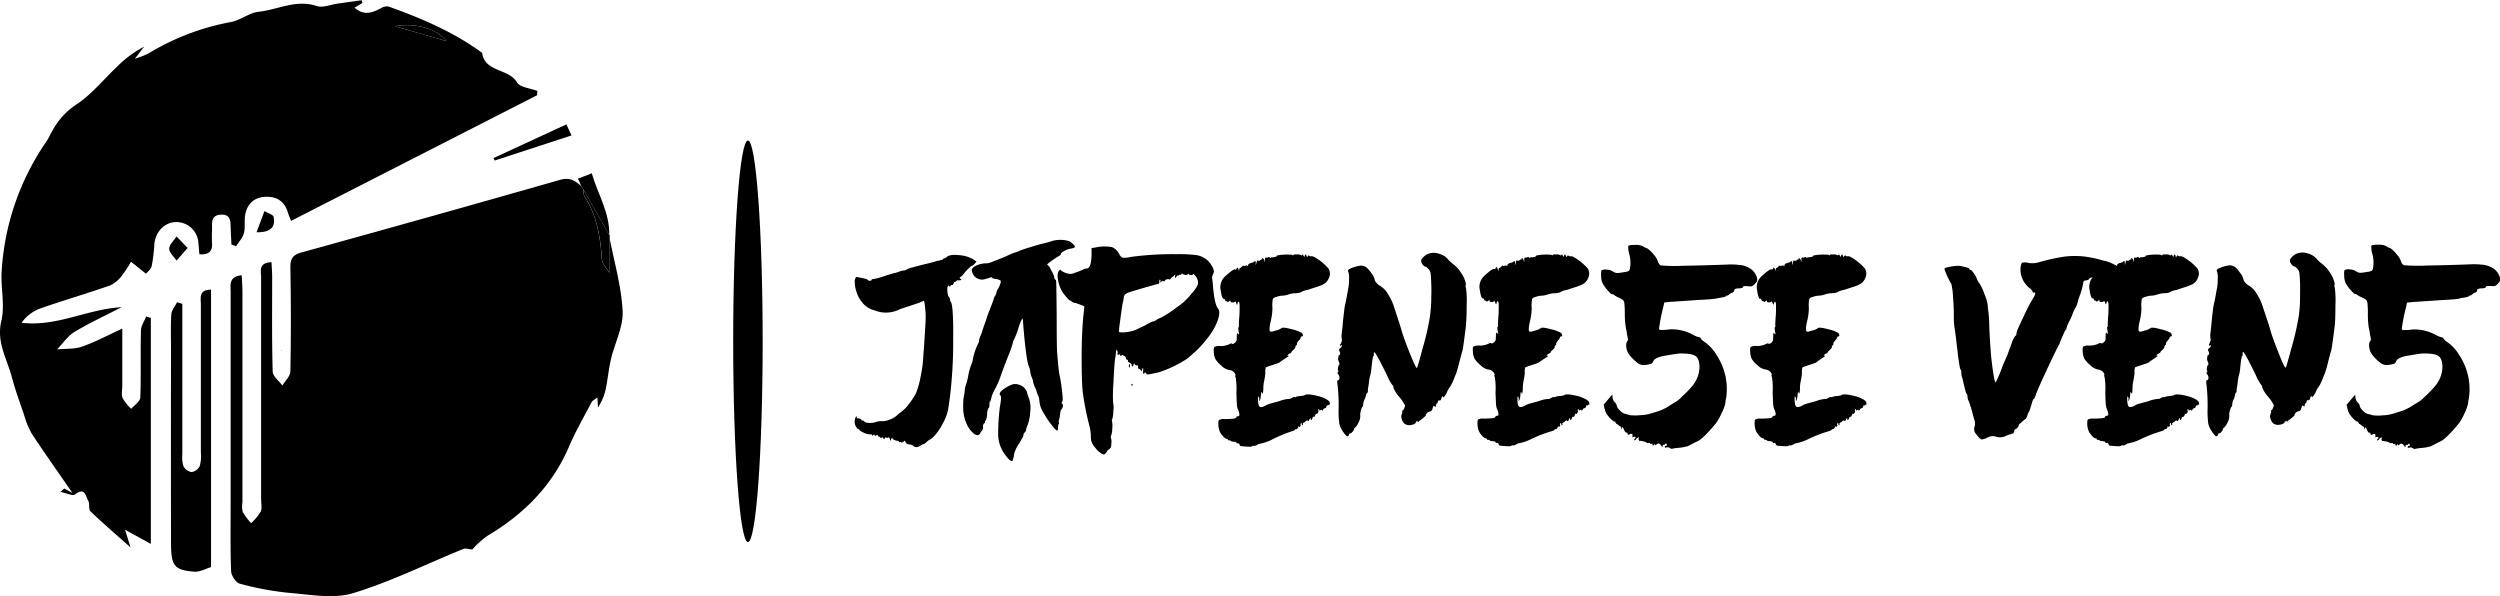<svg id="Calque_1" data-name="Calque 1" xmlns="http://www.w3.org/2000/svg" viewBox="0 0 678.54 161.8"><title>Logo-2-Dark</title><path d="M443.58,227l-.19.07-.05-.16Z" transform="translate(-367 -131.87)"/><path d="M532.36,196c1.29,6.76,3.28,13.49,3.63,20.3.21,4.27-2.13,8.64-3.15,13-.65,2.74-.88,5.58-1.47,8.33a15,15,0,0,1-2.09,4.88c0-.77-.08-1.53-.14-2.76-.72.57-1.34.83-1.57,1.28-2.09,4-4.35,7.91-6.11,12-4.52,10.63-12.25,18.38-22.22,24.31a23.93,23.93,0,0,0-4.05,3.67c-.92-.07-1.81-.4-2.45-.14-10,4.05-19.67,8.89-29.93,12-5.24,1.59-11.5.39-17.25-.08a80.69,80.69,0,0,1-13.49-2.5c-1.05-.27-2.29-2.19-2.34-3.39-.24-6-.13-12.11-.13-18.17q0-28.77,0-57.54c0-1.91-.59-4.26,3-4.62.07,1.52.2,3,.2,4.46q0,28.58,0,57.17a6.7,6.7,0,0,0,.08,2.62,18.15,18.15,0,0,0,2.27,3.05,14.62,14.62,0,0,0,2.6-3.13c.44-.95.13-2.23.12-3.37q0-30.09,0-60.2c0-1.72-.79-4,2.82-4.13.06,1.3.17,2.6.18,3.9,0,8.58-.1,17.17.14,25.74,0,1.3,1.71,2.56,2.62,3.84.76-1.27,2.16-2.53,2.18-3.81.19-9.46.17-18.93,0-28.39,0-2.29.71-3.3,3.05-3.94Q484,190.68,519,180.69c2.66-.77,4.11.24,5.74,1.68l.59.93a4.69,4.69,0,0,0,.27,1.84c3.42,5.26,4.34,11.11,4.75,17.16.09,1.18,1.27,2.3,2.09,3.7V195.84Z" transform="translate(-367 -131.87)"/><path d="M465.38,132.67l-2.14,1.27c2.5,2.24,4.76,1.42,7.09.19a3.11,3.11,0,0,1,2.08-.5c9,3.2,17.75,6.94,25.46,12.6.68,5.28,7.18,4.16,9.44,8,.8,1.36,3.65,1.58,5.56,2.33l-.14,1.18L446,191.82c-.37-.95-.67-1.62-.88-2.31-.89-3-3-4.36-6.12-4.22s-5,2.06-5.47,5c-.27,1.61.08,3.33-.33,4.88-.34,1.27-1.38,2.35-2.11,3.52l-1.28-.45c-.06-1.33-.12-2.65-.19-4-.1-1.85.3-4.24-2.64-4.11s-2.37,2.5-2.43,4.35a32.13,32.13,0,0,0,0,3.4c.16,2.31-1,3.18-3.44,3-.09-1.09-.16-2.07-.26-3a6,6,0,0,0-6-5.74c-3.1,0-5.6,2.52-5.95,5.92a45.48,45.48,0,0,1-.72,6c-.22.93-1.23,1.68-1.56,2.1l-4.06-3.25a32.9,32.9,0,0,1-2.42,3.68,8.59,8.59,0,0,1-3.16,2.72c-6.37,2.22-12.85,4.11-19.22,6.34a10.89,10.89,0,0,0-4.91,3.82c9.59,1.18,17.86-3.74,27.16-4.22-4.27,2.2-8.66,4.22-12.76,6.69-1.88,1.12-3.19,3.14-4.76,4.75,2.26-.22,4.67,0,6.75-.74,3.52-1.21,6.83-3,10.95-4.88,0,5.54,0,10.5,0,15.46,0,1.14-.31,2.39.09,3.38a12.89,12.89,0,0,0,2.32,2.93c.86-1,2.44-2,2.48-3.09.24-6,0-12.11.18-18.16,0-1.28.92-2.54,1.41-3.81l1.27.37v61.35l-7-3.85c.64,2.05,1,3.26,1.5,4.81-3.8-3.38-7.44-6.51-10.9-9.81-.58-.55-.11-2-.58-2.82-.71-1.21-.85-3.91-3.63-1.73-.56.45-2.19-.36-3.91-.71.86-.78,1-.95,1-.93.49.25,1,.52,2.26,1.24-4.08-5.91-7.69-11-11.09-16.17a22.69,22.69,0,0,1-2.08-5.14c-1.15-3.35-2.38-6.69-3.28-10.1-1.31-5-4.25-9.5-2.87-15.29,1.05-4.37-.25-9.21.11-13.8a69,69,0,0,1,12-34.74c.66-.94,1.1-2,1.69-3a19.83,19.83,0,0,1,6.41-7.13c4.24-2.74,7.51-6.88,11.23-10.39a30,30,0,0,1,7.31-5.41c-.62.83-1.25,1.65-2.5,3.29a29.17,29.17,0,0,0,3.58-1.38,66.18,66.18,0,0,1,22.43-8.58c2.62-.47,5-2.52,7.59-2.8,5.23-.56,10.19-3.44,15.79-1.55,1.62.54,3.79-.41,5.7-.67l6.44-.91ZM488.09,143c-2.18-3.19-8.42-5.1-13.88-4Z" transform="translate(-367 -131.87)"/><path d="M424.28,210.49v75.3c-1.44.42-3.06,1.38-4.59,1.24-5.44-.46-6.25-1.55-6.27-7.82q-.06-26.08,0-52.18c0-3.28-.13-6.56.08-9.83.07-1.12,1-2.19,1.55-3.29l1.44.43v4q0,18.33,0,36.68a8.83,8.83,0,0,0,.29,3.35A3,3,0,0,0,419,260a3,3,0,0,0,2.22-1.65,10.69,10.69,0,0,0,.3-3.73c0-13.36,0-26.72,0-40.08C421.52,212.84,420.84,210.49,424.28,210.49Z" transform="translate(-367 -131.87)"/><path d="M520.73,165.63l1.38,3-20.88,6.82-.28-.68Z" transform="translate(-367 -131.87)"/><path d="M525.36,183.3l-.59-.93-.9-2,3.75-1.47c1.54,5.53,5,10.75,4.74,17.11l.11-.13Z" transform="translate(-367 -131.87)"/><path d="M436.63,194.91q1.06-2.86,2.14-5.73c.87.52,2.36.91,2.5,1.57C441.81,193.27,440.67,195,436.63,194.91Z" transform="translate(-367 -131.87)"/><path d="M417.92,199.17l-3,3.42c-.73-1.08-2-2.16-2-3.23s1.3-2.2,2-3.31C415.81,197,416.65,197.84,417.92,199.17Z" transform="translate(-367 -131.87)"/><path d="M525.36,183.3l7.11,12.54V206c-.82-1.4-2-2.52-2.09-3.7-.41-6.05-1.33-11.9-4.75-17.16A4.69,4.69,0,0,1,525.36,183.3Z" transform="translate(-367 -131.87)"/><path d="M488.09,143l-13.88-4C479.67,137.91,485.91,139.82,488.09,143Z" transform="translate(-367 -131.87)"/><path d="M619.3,251.21a4.56,4.56,0,0,0-.74.58,4.37,4.37,0,0,1-.74.58,2.29,2.29,0,0,0-.81.34c-1,.66-1.77.69-2.21.08a2.4,2.4,0,0,0-1-.29c-.51-.08-.82-.24-.91-.46l-.3-.54s-.17.07-.44.29-.51.25-.6.09-.13-.07-.27,0a.23.23,0,0,1-.27-.13.57.57,0,0,0-.54-.25,1.9,1.9,0,0,1-.77-.25c-.34-.16-.5-.3-.5-.41s0-.22-.07-.17a1.16,1.16,0,0,0-.34.67c-.09.22-.18.14-.26-.25s-.31-.59-.51-.46-.37.13-.5,0-.22-.09-.37.21-.28.29-.37,0-.16-.29-.34-.21a.55.55,0,0,1-.54,0q-.2-.25-.3-.21c-.07,0-.17-.07-.3-.29s-.27-.32-.4-.12a.29.29,0,0,1-.48,0,.27.27,0,0,0-.47,0c-.13.19-.2.21-.2,0s-.27-.25-.8-.25a4.26,4.26,0,0,1-1.62-.5c-.71-.33-1.07-.58-1.07-.74s-.09-.17-.27-.17-.39-.22-.64-.66a2.42,2.42,0,0,1-.37-1.16,2.85,2.85,0,0,1,.34-1.58c.09-.16.15-.13.2.09s.18.41.27.41a1,1,0,0,1,.67.08c.22.12.34.23.34.34s.12.16.36.16.4.08.44.25.55.35,1.25.37a5.11,5.11,0,0,0,1.78-.2,4.2,4.2,0,0,1,1.88-.25,5.54,5.54,0,0,0,2-.46,5.42,5.42,0,0,0,1.78-1,14.81,14.81,0,0,1,1.21-1,10.34,10.34,0,0,0,2.25-2.28,18,18,0,0,0,1.92-3,25.34,25.34,0,0,0,1.24-4.56,33.61,33.61,0,0,0,.71-5.72c0-.17.12-1.18.23-3s.22-3.57.31-5.18a25.91,25.91,0,0,0,.06-3.15c-.18-2.21-.33-3.31-.47-3.31a6.85,6.85,0,0,0-1.21.49l-2.62.87-2.62.87a8.43,8.43,0,0,1-5.24.83,12.57,12.57,0,0,1-1.48-.41,3.7,3.7,0,0,0-.81-.25,6.25,6.25,0,0,1-2.82-2.07,7.66,7.66,0,0,1-1.38-2.49,8.4,8.4,0,0,1-.57-2.82,2.21,2.21,0,0,1,.27-1.36c.18-.2.49-.18.94,0a4.69,4.69,0,0,1,.77.12c.38.08.72.17,1,.25a1.14,1.14,0,0,1,.57.29.64.64,0,0,0,.61.21c.27,0,.4-.11.4-.25s.18-.21.54-.21a18.72,18.72,0,0,0,3-.83c1.75-.55,2.69-.83,2.83-.83a6.92,6.92,0,0,0,1.17-.37,3.84,3.84,0,0,1,1.18-.29,1.25,1.25,0,0,0,.74-.25,7.79,7.79,0,0,1,1.88-.66q1.55-.42,3.39-.87l2.46-.62a1.62,1.62,0,0,1,.67-.21c.4-.08.77-.17,1.11-.25s.5-.18.5-.29.09-.17.27-.17a1.28,1.28,0,0,0,.74-.41c.63-.5,1.82-.63,3.56-.41a8.55,8.55,0,0,1,3.77,1.24l.67.5c-.63.72-1,1.07-1.14,1.07s-.46.25-1,.75a13.94,13.94,0,0,0-1.31,1.45,3.13,3.13,0,0,1-.87.87c-.32.11-.33.28,0,.5s.24.36-.16.41a1.21,1.21,0,0,1-.57,0c-.21,0-.33,0-.37.21a1,1,0,0,1-.44.21c-.16,0-.28.18-.37.46s-.24.41-.44.41a.44.44,0,0,0-.43.25c-.09.28-.18.3-.27.08s-.29-.28-.47.17a1.4,1.4,0,0,0-.07.41,4.48,4.48,0,0,0,.1,1.41,2,2,0,0,0,.37,1,1.13,1.13,0,0,1,.27.71.67.67,0,0,0,.2.54c.49.72.71,4.3.64,10.73a122.66,122.66,0,0,1-.91,15.3c-.18,1.27-.33,2.35-.47,3.23a13.6,13.6,0,0,1-1.58,4,14.16,14.16,0,0,1-2.65,3.64A2.63,2.63,0,0,1,619.3,251.21Z" transform="translate(-367 -131.87)"/><path d="M636.71,213a2.73,2.73,0,0,1,.37-.83,2.51,2.51,0,0,0,.37-.91,2.56,2.56,0,0,1,.4-.95,9,9,0,0,0,.67-1.45q.21-.66,0-.87a2.68,2.68,0,0,0-1.21-.38c-.67-.11-1-.22-1-.33s0-.09-.1-.12a.55.55,0,0,0-.34,0l-.61.21-1,.29a2.8,2.8,0,0,1-3.5-2.41c0-.49.42-.94,1.25-1.32a6.48,6.48,0,0,1,2.79-.58,4.36,4.36,0,0,0,1.41-.38l2-.78c.67-.28,1.1-.44,1.27-.5l1.35-.62a13.54,13.54,0,0,1,1.54-.62,12.26,12.26,0,0,0,1.35-.5,22.35,22.35,0,0,1,2.52-.87c1.5-.47,2.63-.79,3.39-1a25.68,25.68,0,0,0,2.56-.67,8,8,0,0,1,5-.08,4.73,4.73,0,0,1,1.11.83c.34.33.48.58.44.74s-.4.31-.94.42a5.16,5.16,0,0,0-1.85.62c-.7.36-1,.64-1,.83s-.16.37-.47.54a25.1,25.1,0,0,0-3.3,2.32c.54.5.81.8.81.91s.25.51.6,1.2a4.45,4.45,0,0,1,.54,1.29c0,.38.11.63.34.74s.21.65.23,1.62.06,3.6.1,7.92q0,9.19.14,10.44c.27,3.32.47,5.22.6,5.72a35.77,35.77,0,0,1,.64,3.94c.29,2.18.33,3.35.1,3.52s-.15.3.07.58a1,1,0,0,1,.07.91,2.2,2.2,0,0,1-.47.75,7.47,7.47,0,0,0-.27,1.45,6.37,6.37,0,0,1-.3,1.45c-.07.05-.06.19,0,.41s.09.36,0,.42-.2.41-.2.91-.07.8-.2.91-.6-.32-1.38-1.28a26,26,0,0,1-2.32-3.44,7,7,0,0,1-1.14-3c-.05-.5-.09-.85-.14-1.08a2.81,2.81,0,0,0-.27-.74,5.72,5.72,0,0,1-.33-.91,5.91,5.91,0,0,0-.47-1.25,5,5,0,0,1-.47-1.32,4.92,4.92,0,0,0-.37-1.29,6.74,6.74,0,0,1-.44-1.45,5,5,0,0,0-.4-1.66q-.75-1.74-1.55-11.52-.06-1.57-.27-1.41a14.6,14.6,0,0,0-1.07,2.74,19.82,19.82,0,0,1-1.21,3.06,1.88,1.88,0,0,0-.27.83,26.17,26.17,0,0,1-1.25,3.53q-1.25,3.18-1.84,4.85a23.71,23.71,0,0,1-1.89,4.39,7.29,7.29,0,0,0-.8,2c-.18.75-.32,1.12-.41,1.12s-.13.26-.13.79-.09.84-.27.95a3.8,3.8,0,0,0-.37,1.62,5.64,5.64,0,0,1-.3,1.61.74.74,0,0,0-.27.54.44.44,0,0,1-.27.42c-.18.08-.27.4-.27,1a1.34,1.34,0,0,1-.33,1,1.48,1.48,0,0,0-.41.58.83.83,0,0,1-.77.58,2,2,0,0,1-1.21-.62,6.79,6.79,0,0,1-1.31-1.61,10.78,10.78,0,0,1-1.35-5.64,14.25,14.25,0,0,1,.21-2.9,7.4,7.4,0,0,0,.2-1.41,5.26,5.26,0,0,1,.33-1.49,15.63,15.63,0,0,0,.64-2.53,16,16,0,0,1,.71-2.69,6.31,6.31,0,0,0,.54-1.75,16.15,16.15,0,0,1,1.47-4.31,1.79,1.79,0,0,0,.21-.83,5.13,5.13,0,0,1,.43-1.28,6.45,6.45,0,0,0,.44-1.2c0-.06.21-.69.64-1.91s.64-1.85.64-1.9.31-.89.94-2.49S636.71,213.06,636.71,213Zm8.8,35.56a1.11,1.11,0,0,1-.37.66,1.25,1.25,0,0,0-.37.75,1.51,1.51,0,0,1-.3.79,5.19,5.19,0,0,0-.37.62,3,3,0,0,1-.4.7c-.27.42-.52.82-.74,1.21s-.31.6-.27.66,0,.17-.13.17a5.61,5.61,0,0,0-.37,1.4,6.46,6.46,0,0,1-.37,1.41c-.36.28-1.06-.3-2.09-1.74a9.31,9.31,0,0,1-1.81-5.72,59.24,59.24,0,0,1,.47-7.21c.36-1.88.4-2.9.13-3.06-.44-.39-.13-1,.94-1.75a9.79,9.79,0,0,1,2.32-1.24,2.91,2.91,0,0,1,1.79.08,3.18,3.18,0,0,1,2.21,2.16,9.79,9.79,0,0,0,.54,1.66,7.69,7.69,0,0,1,.3,3.44,12.15,12.15,0,0,1-.77,3.85A3.91,3.91,0,0,0,645.51,248.56Z" transform="translate(-367 -131.87)"/><path d="M672.87,229.5c-.09,0-.19-.17-.3-.5s-.24-.5-.37-.5a1.22,1.22,0,0,1-.37-.2c-.2-.14-.33-.13-.37,0s-.32.19-.41.08-.09-.3,0-.58v-.08a.8.8,0,0,0-.13.25c-.18.22-.36.27-.54.16a.3.3,0,0,1-.06-.41.57.57,0,0,0-.07-.58c-.14-.28-.21-.4-.24-.38a3.33,3.33,0,0,0-.1.54,14.06,14.06,0,0,1-.27,2c-.13.94-.28,3.11-.43,6.51a39.86,39.86,0,0,0-.1,5.34,5.94,5.94,0,0,1,.06,2.28,8.9,8.9,0,0,1-.27,2.2q-.2.09-.06.66a7,7,0,0,1,.06,1.83,7.25,7.25,0,0,1-.26,1.82,1.11,1.11,0,0,0-.07,1,2.41,2.41,0,0,1,.07,1.2c0,.5-.07.8-.07.91a1,1,0,0,1-.27.5c-.18.22-.31.33-.4.33s-.3.25-.61.75a3.65,3.65,0,0,1-.54.58c-.09.05-.31,0-.67-.17a5.58,5.58,0,0,1-1.78-1.62,4.57,4.57,0,0,1-1.14-2,11.2,11.2,0,0,1-.1-1.57,10.59,10.59,0,0,0-.34-2.24,79.8,79.8,0,0,1-1.85-9.28q-.3-2.91-.3-10.2.06-6.21.47-10.53c.18-1.54.27-2.37.27-2.48s-.43-.32-1.28-.62a8.1,8.1,0,0,0-1.48-.46c0,.06-.24,0-.6-.29a2.67,2.67,0,0,0-.61-.37c-.13,0-.58-.47-1.34-1.41a8,8,0,0,1-1.55-2.9c-.53-1.88-.53-3.12,0-3.73.23-.28.38-.34.47-.17s.6.54,1.38.79a3.17,3.17,0,0,0,1.71.21c1.3-.45,2.27-.81,2.9-1.08a1.69,1.69,0,0,1,1-.33c.9,0,1.35-1.36,1.35-4.07v-1.49l1.07-.16a11.23,11.23,0,0,1,4.51-.09,4,4,0,0,1,1.95,1.91c.31.55.61.87.9.95a6.43,6.43,0,0,0,2.19-.2,82.7,82.7,0,0,1,12.3-.75,38.79,38.79,0,0,1,5.54.25,5.92,5.92,0,0,1,2.59,1.08,5.41,5.41,0,0,1,1.45,1.61,3.72,3.72,0,0,1,.7,1.7,1.92,1.92,0,0,1-.27.91,1.84,1.84,0,0,0-.2,1.08c.09.55.16,1.08.2,1.58.27,3.53.72,5.69,1.35,6.46s.51,2-.34,4.06a16.94,16.94,0,0,1-2.75,4.4,25.94,25.94,0,0,1-3.1,3.39,11.4,11.4,0,0,0-1,.88,12.76,12.76,0,0,1-1.07.91,10,10,0,0,1-1.11.7,30.81,30.81,0,0,1-6.72,3.07q-2.29.5-2.73.54a.75.75,0,0,1-.7-.29c-.18-.28-.29-.33-.34-.17-.18.44-.31.47-.4.08a1.13,1.13,0,0,1,0-.58c0-.49,0-.74-.07-.74s-.18.11-.27.5c0,.22-.09.33-.13.33s-.11-.09-.2-.25-.36-.42-.54-.42a.16.16,0,0,1-.17-.12.7.7,0,0,1,0-.29.62.62,0,0,0,0-.33.33.33,0,0,0-.34-.17.56.56,0,0,1-.6-.37q-.14-.37-.27.12c-.18.56-.34.7-.47.42a.54.54,0,0,1-.07-.33.48.48,0,0,0-.3-.42l-.54-.29a.3.3,0,0,1-.17-.37C673.16,229.61,673.09,229.5,672.87,229.5Zm17.34-23q-.54,0-.54-.21c0-.14-.09-.12-.27,0a.65.65,0,0,1-.63.21,1.61,1.61,0,0,1-.78-.29c-.13-.11-.24-.08-.33.08s-.19.22-.31.17a.26.26,0,0,0-.33.08.31.31,0,0,1-.37.08q-.14,0-.27.21c-.09.14-.17.26-.23.37s-.13.11-.17,0a.65.65,0,0,1,0-.58c0-.16,0-.25,0-.25s-.14.09-.27.25-.45.42-.54.42l-.6.62q-.21.21-.21.12c0-.11-.09-.16-.27-.16a1.62,1.62,0,0,0-.57.12.59.59,0,0,0-.37.37c-.13.17-.25.2-.37.09s-.28-.09-.5.08-.22.25-.27.25-.07-.11-.07-.33a1.11,1.11,0,0,0,0-.33c0-.06-.08-.09-.17-.09a.76.76,0,0,0-.1.54.58.58,0,0,1-.17.54c-.18.17-.27.2-.27.08-4.43,1.22-7,2-7.66,2.24a4.58,4.58,0,0,0-.84.33,1.28,1.28,0,0,0-.47.42,1.38,1.38,0,0,0-.2.37,6.53,6.53,0,0,0-.1.66,5.77,5.77,0,0,1-.2,1c-.14.66-.34,2-.61,4s-.42,3.23-.47,3.73c0,.22.08.34.24.37a12.77,12.77,0,0,0,1.44,0,12.53,12.53,0,0,0,1.55-.25,7.55,7.55,0,0,0,1.14-.33q.4-.16,1.14-.54c.5-.25.88-.43,1.15-.54a3.94,3.94,0,0,0,.7-.37c.43-.25.84-.47,1.25-.66a2.33,2.33,0,0,1,.8-.29.62.62,0,0,0,.51-.21,5.86,5.86,0,0,1,1.51-.79,26,26,0,0,0,2.72-1.66,13.44,13.44,0,0,0,1.45-1.07,17,17,0,0,0,4.16-3.82,10.43,10.43,0,0,0,1.48-2,2.09,2.09,0,0,0,.2-1.37,3.2,3.2,0,0,0-1.07-1.82q-.27-.24-.27,0C690.75,206.48,690.57,206.54,690.21,206.54Zm-16.74,25a.63.63,0,0,1-.06-.5c.09-.39.18-.42.27-.08v.33l-.07.5A1.11,1.11,0,0,1,673.47,231.49Zm.78,4.56c.11,0,.17.08.17.24s-.06.25-.17.25-.17-.08-.17-.25S674.14,236.05,674.25,236.05Z" transform="translate(-367 -131.87)"/><path d="M703.32,205.54c0-.66.13-1,.4-1q.07,0,.27-.21l.34-.33c.09-.08.15-.07.2,0s.2.1.47,0,.45-.13.54,0,.2.19.2-.08.26-.55.77-.67.8-.22.84-.33.31-.21.4-.12.12.29.07.62c0,.17-.05.26,0,.29s.05,0,.1-.12a3.14,3.14,0,0,0,.13-.5,1.82,1.82,0,0,1,.14-.46c0-.08.15-.07.33,0s.31.07.51-.12.35-.26.44-.21.13,0,.13-.16c0-.34.11-.34.34,0a.8.8,0,0,1,.26.49c0,.11,0,.17.07.17,0,.22.07.19.07-.08v-.34c0-.33,0-.52.13-.58a.46.46,0,0,1,.31,0,.58.58,0,0,0,.43-.12c.09-.11.21-.1.34,0s.22.21.27.21.18-.06.13-.17l.34,0c.27,0,.54-.07.8-.12s.41-.14.41-.25.36-.21,1.07-.29a14.48,14.48,0,0,1,2.19-.09q1.11,0,1.11.21c0,.17,0,.14.13-.08s.44-.17,1-.17a1.91,1.91,0,0,1,1.18.25c.09.06.17,0,.23-.16s.2-.09.37.24.34.39.34.17.07-.43.2-.46.23.07.27.29c.09.39.21.45.37.17s.28-.33.37-.17.25.17.61.17a1.18,1.18,0,0,1,.73.17,14.44,14.44,0,0,1,3.9,3.15,2.58,2.58,0,0,1,.27,2.15,3.76,3.76,0,0,1-1.07,1.74,4.46,4.46,0,0,1-1.08.62,13.8,13.8,0,0,1-1.61.58l-1.41.46a6.23,6.23,0,0,1-1.14.33,4.56,4.56,0,0,0-1.48.58,4.51,4.51,0,0,1-1.55.25,6,6,0,0,0-1.78.33,5.85,5.85,0,0,1-1.65.33,5,5,0,0,0-1.61.33c-.54.12-.86.32-1,.63a8.87,8.87,0,0,0-.1,2.36,14.57,14.57,0,0,1-.4,3.31c-.4,1.72-.49,2.71-.27,3s.66.11,1.58-.17a4.13,4.13,0,0,0,1.58-.66c.27-.22,1.15-.12,2.66.29a9.67,9.67,0,0,1,2.78,1,.93.93,0,0,1,.34.66c0,.22-.11.33-.34.33s-.26.11-.26.33-.18.37-.54.79-.52.69-.47.83,0,.29-.2.45-.25.31-.21.42-.13.43-.53.79-.61.59-.61.7,0,.11-.13.17a2.94,2.94,0,0,1-.31.16l-.3.17c-.27.28-.36.41-.27.41h.14c.27,0,.22.11-.14.33l-2,1.33c-.09.17-.42.33-1,.5-1.84.61-2.81.94-2.89,1a4.17,4.17,0,0,0-.14,1.58,14.26,14.26,0,0,1-.3,2,9.38,9.38,0,0,0-.24,2c0,.94-.09,1.46-.27,1.57l-.13-.33c0-.28-.11-.22-.2.16a2.68,2.68,0,0,1-.07.59,3.32,3.32,0,0,1-.33,1.49c-.05.05-.08.05-.11,0a.62.62,0,0,1,0-.33,1,1,0,0,0-.14-.75c-.09-.11-.15-.05-.2.17v.82c.05.94.2,1.51.47,1.7s.74.13,1.41-.2a5.07,5.07,0,0,1,1.25-.58l1.54-.42a14.58,14.58,0,0,0,1.65-.5,8.68,8.68,0,0,1,2.08-.41c0,.06.29,0,.74-.25s.72-.3.81-.25a.34.34,0,0,0,.34,0c0-.11.43-.2,1.17-.29a4.57,4.57,0,0,0,1.18-.2c.36-.34,1.39-.31,3.09.08a10.36,10.36,0,0,1,2.66.91c.73.39,1.1.77,1.1,1.16a1.08,1.08,0,0,1,0,.37s-.08.05-.17.05a.22.22,0,0,0-.2.08q-.06.17-.3.12c-.16,0-.24.1-.24.38a.54.54,0,0,1-.43.37.54.54,0,0,0-.44.37c-.22.33-.34.4-.34.21s-.12-.22-.37-.08-.37.15-.37,0,0-.25-.16-.25-.15.14-.1.41a.66.66,0,0,1-.14.67c-.18.22-.34.27-.47.16s-.09.07-.13.21a3,3,0,0,1-.21.45c-.09.17-.17.23-.27.17s-.31.08-.4.41-.27.58-.4.42a.78.78,0,0,1-.07-.33c0-.28-.11-.2-.33.25s-.26.51-.37.37-.31-.13-.57,0c-.27.33-.41.44-.41.33l-.4.33c-.05.11-.05.2,0,.25s0,.2-.14.25-.13,0-.13-.16a.25.25,0,0,1-.07-.17c0-.33-.07-.39-.2-.17a.34.34,0,0,0-.1.42.33.33,0,0,1-.1.41c-.23.22-.34.22-.34,0s-.06-.15-.2.21-.31.54-.54.54-.33.05-.33.16-.3.25-.88.42A37.17,37.17,0,0,0,712,251.3a13.09,13.09,0,0,1-3.36,1.07l-.44.25a2.55,2.55,0,0,1-.6.25c-.2.06-.33.06-.37,0s-.23-.08-.27.09a1.78,1.78,0,0,1-.84.16c-.38,0-1.13-.06-2.25-.16-.18,0-.33-.14-.44-.42s-.26-.39-.44-.33-.4,0-.4-.17-.25-.26-.74-.29-.76-.09-.81-.2-.19-.17-.43-.17-.37-.07-.37-.21-.12-.2-.34-.2-.65-.31-1.14-.92a3.84,3.84,0,0,1-.88-1.57,6.42,6.42,0,0,1-.2-1.62c0-.58.07-.92.2-1a2.6,2.6,0,0,1,1.48-.25q1.21,0,2.22-.09c.67-.05,1-.22,1-.49,0-.11.13-.17.4-.17.5,0,.54-.52.14-1.57a4.69,4.69,0,0,1-.41-1.49c0-.5-.09-1.63-.13-3.4a19,19,0,0,0-.2-4.11.41.41,0,0,1-.07-.49c.09-.14,0-.4-.3-.79a2,2,0,0,0-1.41-.71,4.18,4.18,0,0,1-2.19-1.28,7.16,7.16,0,0,1-1.51-1.66,4.3,4.3,0,0,1-.44-1.82c-.09-.83,0-1.33.14-1.49a3.14,3.14,0,0,1,1.68-.25,5.7,5.7,0,0,0,2.28-.46q.68-.37.81-.21c.13.17.37.12.71-.16a1.57,1.57,0,0,0,.57-.75q.06-1.81.06-1.74c.09-.22.23-.22.41,0s.2.17.2,0a.68.68,0,0,0-.07-.25c-.18-1-.22-1.49-.13-1.49s.13,0,.13-.25v-.41c0-.17,0-.82.1-2s.1-2.13.1-3-.09-1.29-.27-1.29-.24.19-.33.58-.2.2-.34-.25a2.16,2.16,0,0,0-.2-.41c0-.06-.08-.06-.1,0a.38.38,0,0,1-.2.16.93.93,0,0,1-.44.09c-.4,0-.6-.11-.6-.34s-.16-.19-.47.09-.3.19-.34.08a.42.42,0,0,0-.34-.17c-.13,0-.24-.1-.33-.33s-.27-.44-.41-.33-.12,0-.23-.21a2.9,2.9,0,0,1-.3-.82,10.07,10.07,0,0,1-.21-1.12,4,4,0,0,1,1.15-3.9c1.57-1.44,2.48-2.07,2.75-1.91a.16.16,0,0,0,.24,0,1.59,1.59,0,0,0,.2-.33c.07-.14.13-.19.2-.16s.17.2.3.53Z" transform="translate(-367 -131.87)"/><path d="M737.8,239a4.61,4.61,0,0,1-.4,1.2,4.14,4.14,0,0,0-.41,1.37c0,.44,0,.66-.13.66s-.29.34-.47,1a4,4,0,0,0-.2,1.45,2.94,2.94,0,0,1-.37,1.65,4.58,4.58,0,0,1-1,1.58c-.22.16-.33.3-.33.41a1.4,1.4,0,0,1-.37.71q-.37.45-.57.45a.38.38,0,0,0-.41.34c-.22.77-.71.58-1.48-.59a6.56,6.56,0,0,1-1.14-2.32,25.24,25.24,0,0,1-.2-4,48.55,48.55,0,0,0-.34-7c-.09-.55,0-.83.14-.83s.41-.18.43-.54a1.28,1.28,0,0,0-.3-1,2.89,2.89,0,0,1-.27-.45s0-.09.14-.17a.48.48,0,0,0,.13-.37c0-.11,0-.14-.13-.09v-.66c.13-.61.24-.91.33-.91s.21-.33-.06-.83a1.65,1.65,0,0,1-.14-1.24c.05-.39.11-.58.2-.58s.18,0,.27-.25a1,1,0,0,0-.1-.67,2.16,2.16,0,0,1-.2-.49c0-.11.1-.28.37-.5s.45-.44.4-.66-.13-.11-.26,0-.27,0-.27-.17A4.37,4.37,0,0,0,731,225c.22-.55.29-.88.2-1a5.44,5.44,0,0,1,0-1.83c0-.22.12-.95.23-2.19s.24-2.42.37-3.53a20.73,20.73,0,0,1,.34-2.15c.09-.28.23-1,.43-2.12s.33-1.8.37-2a12,12,0,0,0,.21-2.57,5.15,5.15,0,0,0-.21-2c-.26-.39.15-.76,1.25-1.12a8.79,8.79,0,0,1,2.32-.54,4.52,4.52,0,0,1,1.14.33,6,6,0,0,1,1.44,1.57,4.33,4.33,0,0,1,1,1.83,1.73,1.73,0,0,0,.47.91,3.45,3.45,0,0,0,1.08.91,6,6,0,0,1,2.11,2.24,14.09,14.09,0,0,1,1.65,3.56c.22.67.58,1.74,1.07,3.24s.83,2.57,1,3.23c.41,1.38,1.13,3.38,2.19,6s1.67,3.94,1.85,3.94.25-.42.5-1.25.52-1.79.81-2.9.48-1.79.57-2.07a66.72,66.72,0,0,0,1.74-7.88,36.43,36.43,0,0,0,.34-5.18,46.74,46.74,0,0,0-.07-4.93,12.72,12.72,0,0,0-.16-1.74,1.88,1.88,0,0,0-.51-.83c-.36-.44-.63-.66-.8-.66s-.49-.19-.78-.58a1.78,1.78,0,0,1-.43-1c0-.44.44-1,1.34-1.65a4.2,4.2,0,0,1,3.53-.29,4.68,4.68,0,0,1,2.65,1.78,17.34,17.34,0,0,0,1.35,1.16,11.31,11.31,0,0,1,1.24,1.2,17.29,17.29,0,0,1,1,1.45,6.26,6.26,0,0,1,.8,1.7c.23.69.29,1.09.2,1.2s-.06.39.07.83a27,27,0,0,1,.17,4.81,57.89,57.89,0,0,1-.24,5.88q-.74,5.81-.87,6.22c-.09.22-.38,1.29-.87,3.19s-.81,3-.94,3.28a13.36,13.36,0,0,0-.54,1.28c-.23.58-.44,1.06-.64,1.45a6.11,6.11,0,0,1-.71,1.08,7.61,7.61,0,0,0-.6,1.24c-.36.72-.7,1.14-1,1.25,0-.34-.09-.39-.27-.17a1.11,1.11,0,0,0-.2.5c-.09.38-.26.55-.5.49s-.4.06-.44.34-.18.49-.27.49-.16.11-.2.34-.08.38-.1.49-.13.09-.3-.08-.24-.14-.31-.08a1.72,1.72,0,0,0-.23.66c-.18.55-.43.83-.74.83a1,1,0,0,0-.51.21,1.8,1.8,0,0,0-.5.49c-.13.2-.16.32-.07.38a10.55,10.55,0,0,1-1.68,1.4c-.09,0-.14,0-.16.09a.76.76,0,0,1-.11.16c0,.17-.11.17-.2,0s-.2-.22-.2,0-.06.28-.17,0-.17-.25-.17.09-.49.72-1.34.83a2.19,2.19,0,0,1-1.88-.42,2.77,2.77,0,0,1-.67-1.24,1.74,1.74,0,0,1,0-1.2,2.27,2.27,0,0,0,.2-.87.77.77,0,0,1,0-.25c0-.06.06-.06.1,0s.11,0,.2-.17a5.37,5.37,0,0,0,.27-.58,1.57,1.57,0,0,0,.14-.58,11.9,11.9,0,0,0-1.58-2.32,7.79,7.79,0,0,1-1.58-2.53.85.85,0,0,0-.3-.7,11.58,11.58,0,0,1-1.38-2.49q-3.09-6.37-3.5-6.38c-.09,0-.13.19-.13.58s-.05.5-.14.5-.31,1.16-.53,3.48a8.69,8.69,0,0,1-.27,1.53,11.56,11.56,0,0,0-.34,1.7c-.13,1.11-.25,1.85-.33,2.24,0,.11,0,.26,0,.45a2.09,2.09,0,0,1-.07.42c0,.08-.05.12-.1.12S737.8,238.67,737.8,239Z" transform="translate(-367 -131.87)"/><path d="M773.69,205.54c0-.66.14-1,.41-1q.06,0,.27-.21t.33-.33c.09-.08.16-.07.21,0s.2.1.47,0,.44-.13.53,0,.21.19.21-.08.25-.55.77-.67.79-.22.84-.33.31-.21.4-.12.11.29.07.62c-.05.17-.06.26,0,.29s.05,0,.1-.12a3.14,3.14,0,0,0,.13-.5,1.92,1.92,0,0,1,.13-.46c.05-.08.16-.07.34,0s.3.07.51-.12.34-.26.43-.21.14,0,.14-.16q0-.51.33,0a.77.77,0,0,1,.27.49c0,.11,0,.17.07.17,0,.22.07.19.07-.08v-.34c0-.33,0-.52.13-.58a.44.44,0,0,1,.3,0,.6.6,0,0,0,.44-.12c.09-.11.2-.1.34,0s.22.21.26.21.18-.06.14-.17l.33,0,.81-.12c.27-.06.4-.14.4-.25s.36-.21,1.08-.29a14.35,14.35,0,0,1,2.18-.09q1.11,0,1.11.21c0,.17,0,.14.14-.08s.44-.17,1-.17a1.91,1.91,0,0,1,1.18.25c.09.06.16,0,.23-.16s.19-.09.37.24.34.39.34.17.07-.43.2-.46.22.07.27.29c.09.39.21.45.37.17s.28-.33.37-.17.24.17.6.17a1.2,1.2,0,0,1,.74.17,14.77,14.77,0,0,1,3.9,3.15,2.65,2.65,0,0,1,.27,2.15,3.77,3.77,0,0,1-1.08,1.74,4.19,4.19,0,0,1-1.07.62,14,14,0,0,1-1.62.58l-1.41.46a6.23,6.23,0,0,1-1.14.33,4.77,4.77,0,0,0-1.48.58,4.43,4.43,0,0,1-1.54.25,6.11,6.11,0,0,0-1.79.33,5.79,5.79,0,0,1-1.64.33,5.06,5.06,0,0,0-1.62.33c-.53.12-.86.32-1,.63a8.44,8.44,0,0,0-.1,2.36,15.16,15.16,0,0,1-.4,3.31c-.41,1.72-.5,2.71-.27,3s.66.11,1.58-.17a4.22,4.22,0,0,0,1.58-.66c.27-.22,1.15-.12,2.65.29a9.91,9.91,0,0,1,2.79,1,1,1,0,0,1,.34.66.3.3,0,0,1-.34.33q-.27,0-.27.33c0,.11-.18.37-.54.79s-.51.69-.47.83,0,.29-.2.45-.24.31-.2.42-.13.43-.54.79-.6.59-.6.7,0,.11-.14.17l-.3.16-.3.17c-.27.28-.36.41-.27.41H787c.27,0,.23.11-.13.33l-2,1.33c-.09.17-.43.33-1,.5-1.84.61-2.8.94-2.89,1a4.55,4.55,0,0,0-.13,1.58,16,16,0,0,1-.31,2,10,10,0,0,0-.23,2c0,.94-.09,1.46-.27,1.57l-.13-.33c-.05-.28-.12-.22-.21.16a3.37,3.37,0,0,1-.06.59,3.13,3.13,0,0,1-.34,1.49c0,.05-.08.05-.1,0a.69.69,0,0,1,0-.33,1,1,0,0,0-.13-.75c-.09-.11-.16-.05-.2.17v.82c0,.94.2,1.51.47,1.7s.74.13,1.41-.2a5,5,0,0,1,1.24-.58l1.55-.42a14.58,14.58,0,0,0,1.65-.5,8.6,8.6,0,0,1,2.08-.41c0,.06.29,0,.74-.25s.72-.3.81-.25a.32.32,0,0,0,.33,0c0-.11.44-.2,1.18-.29a4.57,4.57,0,0,0,1.18-.2c.35-.34,1.38-.31,3.09.08a10.28,10.28,0,0,1,2.65.91c.74.39,1.11.77,1.11,1.16a1.08,1.08,0,0,1,0,.37.23.23,0,0,1-.17.05.22.22,0,0,0-.2.08c0,.11-.15.15-.31.12s-.23.1-.23.38a.55.55,0,0,1-.44.37.52.52,0,0,0-.43.37c-.23.33-.34.4-.34.21s-.12-.22-.37-.08-.37.15-.37,0-.06-.25-.17-.25-.14.14-.1.41a.63.63,0,0,1-.13.67c-.18.22-.34.27-.47.16s-.09.07-.14.21a2.15,2.15,0,0,1-.2.45c-.09.17-.18.23-.27.17s-.31.08-.4.41-.27.58-.41.42a1,1,0,0,1-.06-.33c0-.28-.11-.2-.34.25s-.26.51-.37.37-.3-.13-.57,0c-.27.33-.4.44-.4.33l-.41.33a.27.27,0,0,0,0,.25c.09.11,0,.2-.13.25s-.13,0-.13-.16a.25.25,0,0,1-.07-.17c0-.33-.07-.39-.2-.17a.33.33,0,0,0-.1.42.33.33,0,0,1-.11.41q-.33.33-.33,0c0-.22-.07-.15-.2.21s-.32.54-.54.54-.34.05-.34.16-.29.25-.87.42a36.77,36.77,0,0,0-5.71,2.24,13,13,0,0,1-3.37,1.07l-.43.25a2.45,2.45,0,0,1-.61.25c-.2.06-.32.06-.37,0s-.22-.08-.27.09a1.75,1.75,0,0,1-.84.16c-.38,0-1.13-.06-2.25-.16-.18,0-.32-.14-.43-.42s-.26-.39-.44-.33-.4,0-.4-.17-.25-.26-.74-.29-.77-.09-.81-.2-.19-.17-.44-.17-.37-.07-.37-.21-.11-.2-.33-.2-.65-.31-1.15-.92a3.92,3.92,0,0,1-.87-1.57,6.42,6.42,0,0,1-.2-1.62c0-.58.07-.92.2-1a2.57,2.57,0,0,1,1.48-.25q1.21,0,2.22-.09c.67-.05,1-.22,1-.49,0-.11.13-.17.4-.17.49,0,.54-.52.13-1.57a4.66,4.66,0,0,1-.4-1.49c0-.5-.09-1.63-.13-3.4a17.85,17.85,0,0,0-.21-4.11.42.42,0,0,1-.06-.49c.09-.14,0-.4-.31-.79a2,2,0,0,0-1.41-.71,4.16,4.16,0,0,1-2.18-1.28,6.93,6.93,0,0,1-1.51-1.66,4.15,4.15,0,0,1-.44-1.82c-.09-.83-.05-1.33.13-1.49a3.14,3.14,0,0,1,1.68-.25,5.72,5.72,0,0,0,2.29-.46q.67-.37.81-.21c.13.17.37.12.7-.16a1.45,1.45,0,0,0,.57-.75c.05-1.21.07-1.79.07-1.74.09-.22.22-.22.4,0s.2.17.2,0a.86.86,0,0,0-.06-.25c-.18-1-.23-1.49-.14-1.49s.14,0,.14-.25v-.41c0-.17,0-.82.1-2s.1-2.13.1-3-.09-1.29-.27-1.29-.25.19-.34.58-.2.2-.33-.25a2.16,2.16,0,0,0-.2-.41c-.05-.06-.08-.06-.1,0a.42.42,0,0,1-.21.16.89.89,0,0,1-.43.09c-.41,0-.61-.11-.61-.34s-.15-.19-.47.09-.29.19-.33.08a.44.44,0,0,0-.34-.17c-.13,0-.25-.1-.34-.33s-.26-.44-.4-.33-.12,0-.23-.21a2.88,2.88,0,0,1-.31-.82,10.07,10.07,0,0,1-.2-1.12,4,4,0,0,1,1.14-3.9c1.57-1.44,2.49-2.07,2.76-1.91a.16.16,0,0,0,.24,0,2.18,2.18,0,0,0,.2-.33c.06-.14.13-.19.2-.16s.17.2.3.53Z" transform="translate(-367 -131.87)"/><path d="M840.05,209.77c0,.22-.4.35-1.18.37s-1.18.21-1.18.54a.68.68,0,0,1-.3.5c-.2.16-.37.22-.5.16-.27.23-.5.41-.68.54a1,1,0,0,1-.33.21c-.27,0-.43.06-.47.17s-.22.19-.51.24l-.9.17a3.92,3.92,0,0,1-.61.08A5.11,5.11,0,0,1,832,213c-.74.09-1.62.16-2.63.21s-1.55.08-1.64.08c-.58.06-1.76.14-3.53.25l-3.73.25-1.75.17-.34,1.49a47.64,47.64,0,0,0-1.07,5.47.39.39,0,0,0,.34.5,14.36,14.36,0,0,0,2.62-.17,12.22,12.22,0,0,1,6.11,1.41,6.65,6.65,0,0,0,1.82.75.41.41,0,0,1,.43.33q.1.33,1.11,1a11.58,11.58,0,0,1,3.13,3.44,16.76,16.76,0,0,1,2.65,11.65,11.3,11.3,0,0,0-.26,1.66,13,13,0,0,1-1.05,2.65,14.1,14.1,0,0,1-1.44,2.57q-3.63,4.39-5.18,5a6.59,6.59,0,0,0-.77.37c-.47.25-.93.49-1.38.71s-.68.32-.7.29-.22,0-.57.12a13,13,0,0,1-1.55.21,13,13,0,0,0-1.55.21.77.77,0,0,1-.8-.13,1.11,1.11,0,0,0-.88-.2c-.27.11-.45.11-.53,0s0-.31.2-.42a.48.48,0,0,1,.2-.08c.18.05.27.07.27,0a1.46,1.46,0,0,0-.14-.29c-.13-.28-.26-.33-.37-.17s-.19.25-.23.25q-.54-.08-.54.42c0,.27-.13.21-.4-.21s-.56-.59-.88-.54a1.42,1.42,0,0,0-.37.25l-.2.21s-.08,0-.17-.13-.22-.25-.27-.08-.19.32-.3.29-.17-.15-.17-.37-.07-.2-.23-.09-.28.09-.37-.08a.29.29,0,0,0-.3-.16,2.42,2.42,0,0,1-.47,0c-.16,0-.24-.07-.24-.12s-.16-.12-.47-.21-.62-.15-.91-.2-.46-.06-.5,0-.05,0-.14-.17a.6.6,0,0,1-.1-.54c.07-.14.06-.23,0-.29s-.46.17-.7.5-.42.41-.51.25,0-.17.13-.33c.32-.34.32-.53,0-.58a.72.72,0,0,0-.47.12c-.09.08-.13,0-.13-.21v-.16q.06-.58-.27-.54a1.93,1.93,0,0,0-.67.21c-.23.11-.36,0-.4-.25s-.11-.32-.31-.29-.41-.24-.64-.79a2.4,2.4,0,0,0-.37-.66c-.06-.06-.14,0-.23.24s-.27.32-.27.29a1.87,1.87,0,0,1,.07-.29c.09-.27,0-.41-.14-.41a1,1,0,0,1-.33-.21c-.18-.13-.35-.27-.51-.41s-.24-.18-.27-.13-.06,0-.13-.12l-.2-.42q-.11-.2-.24-.12c-.13.06-.46-.18-1-.7a8.45,8.45,0,0,1-1.18-1.45,7.54,7.54,0,0,1-.54-1.5l-.2-.91c.27-.27.66-.73,1.18-1.37s.91-1.09,1.18-1.36l.06.83a2.35,2.35,0,0,0,.64,1.32,1.32,1.32,0,0,1,.5.83,2.2,2.2,0,0,0,.74,1.2,3.2,3.2,0,0,0,1.35,1,14.26,14.26,0,0,1,1.48.41,12.86,12.86,0,0,0,2.85,0,10.77,10.77,0,0,0,3.13-.54l1.18-.37.9-.29a7.28,7.28,0,0,0,.81-.33c.36-.17.78-.39,1.28-.66q1.68-1.08,1.74-1.08a9.31,9.31,0,0,0,2.39-1.91,25.32,25.32,0,0,0,2.86-3,8.19,8.19,0,0,0,1.75-4.81c0-1.49-.34-2.49-1-3s-2-.75-4.1-.75c-.81,0-2.33.28-4.57.66-1.71.33-2.67.83-2.89,1.49a1.13,1.13,0,0,1-.61.67,9.17,9.17,0,0,1-1.88.33,2.9,2.9,0,0,1-2.15-.91,10,10,0,0,1-2.09-2.24,4.09,4.09,0,0,1-.6-2.16,1.9,1.9,0,0,1,.27-1.16.56.56,0,0,0,.2-.45,3.52,3.52,0,0,0-.1-.75c-.07-.3-.12-.54-.17-.7a6.82,6.82,0,0,0-.27-1.58A24.38,24.38,0,0,1,808,217c0-1.6-.09-2.57-.13-2.9a1.45,1.45,0,0,0-.4-.83,7.65,7.65,0,0,0-1.21-.66,5,5,0,0,1-1.15-.67,1.15,1.15,0,0,0-.67-.24c-.13,0-.52-.36-1.14-1.08a9.23,9.23,0,0,1-1.35-1.91,4.66,4.66,0,0,1-.37-1.86c-.06-1,0-1.51.11-1.62a2.41,2.41,0,0,1,1.44-.17,3.19,3.19,0,0,1,1.65.5,2.26,2.26,0,0,0,1.14.42,14.85,14.85,0,0,0,1.88-.25,3.65,3.65,0,0,0,1.28-.33,1.46,1.46,0,0,0,.33-.75,8.7,8.7,0,0,0-.2-3.81,6,6,0,0,1-.27-2.16q.08-.33,1.65-.33a5.4,5.4,0,0,1,1.85.17,4.3,4.3,0,0,1,.84.41,2.1,2.1,0,0,0,.77.33,7.15,7.15,0,0,1,1.68,1.58,5.48,5.48,0,0,1,1.28,2.07,1.68,1.68,0,0,0,.74,1A47.13,47.13,0,0,0,824,204q5.81-.09,11.93-.33a17.22,17.22,0,0,1,2.82.08,6.62,6.62,0,0,1,3,.83,4.4,4.4,0,0,1,2.15,2.82,1.52,1.52,0,0,1,0,.74,2.77,2.77,0,0,1-.57.75,2.43,2.43,0,0,1-.81.66,3.37,3.37,0,0,1-1.14,0C840.47,209.47,840.05,209.55,840.05,209.77Z" transform="translate(-367 -131.87)"/><path d="M848.91,205.54c0-.66.13-1,.4-1q.08,0,.27-.21l.34-.33c.09-.08.15-.07.2,0s.2.1.47,0,.45-.13.54,0,.2.19.2-.08.26-.55.77-.67.8-.22.84-.33.32-.21.41-.12.11.29.06.62c0,.17,0,.26,0,.29s.06,0,.1-.12a4.38,4.38,0,0,0,.14-.5,1.54,1.54,0,0,1,.13-.46c0-.08.16-.07.34,0s.3.07.5-.12.35-.26.44-.21.13,0,.13-.16c0-.34.11-.34.34,0a.87.87,0,0,1,.27.49c0,.11,0,.17.06.17,0,.22.07.19.07-.08v-.34c0-.33,0-.52.13-.58a.46.46,0,0,1,.31,0,.58.58,0,0,0,.43-.12c.09-.11.21-.1.34,0s.22.21.27.21.18-.06.13-.17l.34,0,.81-.12c.27-.06.4-.14.4-.25s.36-.21,1.08-.29a14.3,14.3,0,0,1,2.18-.09q1.11,0,1.11.21c0,.17,0,.14.13-.08s.44-.17,1-.17a1.91,1.91,0,0,1,1.18.25c.09.06.17,0,.24-.16s.19-.09.37.24.33.39.33.17.07-.43.2-.46.23.07.27.29c.09.39.22.45.37.17s.28-.33.37-.17.25.17.61.17a1.24,1.24,0,0,1,.74.17,14.52,14.52,0,0,1,3.89,3.15,2.58,2.58,0,0,1,.27,2.15,3.76,3.76,0,0,1-1.07,1.74,4.46,4.46,0,0,1-1.08.62,13.8,13.8,0,0,1-1.61.58l-1.41.46a6.18,6.18,0,0,1-1.15.33,4.59,4.59,0,0,0-1.47.58,4.51,4.51,0,0,1-1.55.25,6,6,0,0,0-1.78.33,5.85,5.85,0,0,1-1.65.33,5,5,0,0,0-1.61.33c-.54.12-.86.32-1,.63a8.87,8.87,0,0,0-.1,2.36,14.57,14.57,0,0,1-.4,3.31c-.4,1.72-.49,2.71-.27,3s.66.11,1.58-.17a4.13,4.13,0,0,0,1.58-.66c.27-.22,1.15-.12,2.66.29a9.91,9.91,0,0,1,2.79,1,1,1,0,0,1,.33.66.29.29,0,0,1-.33.33q-.27,0-.27.33c0,.11-.18.37-.54.79s-.52.69-.47.83,0,.29-.2.45-.25.31-.2.42-.14.43-.54.79-.61.59-.61.7,0,.11-.13.17l-.3.16a2.88,2.88,0,0,0-.31.17c-.27.28-.36.41-.27.41h.14c.27,0,.22.11-.14.33l-1.94,1.33c-.09.17-.43.33-1,.5-1.84.61-2.8.94-2.89,1a4.42,4.42,0,0,0-.14,1.58,14.26,14.26,0,0,1-.3,2,9.38,9.38,0,0,0-.24,2c0,.94-.09,1.46-.26,1.57l-.14-.33c0-.28-.11-.22-.2.16a2.68,2.68,0,0,1-.07.59,3.32,3.32,0,0,1-.33,1.49c0,.05-.08.05-.11,0a.62.62,0,0,1,0-.33,1,1,0,0,0-.14-.75c-.09-.11-.15-.05-.2.17v.82c.05.94.2,1.51.47,1.7s.74.13,1.41-.2a5.07,5.07,0,0,1,1.25-.58l1.54-.42a14.58,14.58,0,0,0,1.65-.5,8.68,8.68,0,0,1,2.08-.41c.05.06.3,0,.74-.25s.72-.3.81-.25a.34.34,0,0,0,.34,0c0-.11.43-.2,1.17-.29a4.57,4.57,0,0,0,1.18-.2c.36-.34,1.39-.31,3.09.08a10.36,10.36,0,0,1,2.66.91c.74.39,1.1.77,1.1,1.16a1.08,1.08,0,0,1,0,.37s-.08.05-.17.05a.23.23,0,0,0-.2.08q-.06.17-.3.12c-.16,0-.24.1-.24.38a.54.54,0,0,1-.43.37.55.55,0,0,0-.44.37c-.22.33-.34.4-.34.21s-.12-.22-.37-.08-.36.15-.36,0-.06-.25-.17-.25-.15.14-.1.41a.66.66,0,0,1-.14.67c-.18.22-.33.27-.47.16s-.09.07-.13.21a4.18,4.18,0,0,1-.2.45c-.1.17-.18.23-.27.17s-.32.08-.41.41-.27.58-.4.42a.78.78,0,0,1-.07-.33c0-.28-.11-.2-.33.25s-.26.51-.37.37-.31-.13-.58,0c-.26.33-.4.44-.4.33l-.4.33c-.05.11-.05.2,0,.25s0,.2-.14.25-.13,0-.13-.16a.25.25,0,0,1-.07-.17c0-.33-.06-.39-.2-.17a.34.34,0,0,0-.1.42.33.33,0,0,1-.1.41c-.22.22-.34.22-.34,0s-.06-.15-.2.21-.31.54-.54.54-.33.05-.33.16-.29.25-.88.42a37.17,37.17,0,0,0-5.71,2.24,13.09,13.09,0,0,1-3.36,1.07l-.44.25a2.55,2.55,0,0,1-.6.25c-.2.06-.33.06-.37,0s-.23-.08-.27.09a1.78,1.78,0,0,1-.84.16c-.38,0-1.13-.06-2.25-.16-.18,0-.33-.14-.44-.42s-.26-.39-.44-.33-.4,0-.4-.17-.25-.26-.74-.29-.76-.09-.81-.2-.19-.17-.43-.17-.37-.07-.37-.21-.11-.2-.34-.2-.65-.31-1.14-.92a3.8,3.8,0,0,1-.87-1.57,6,6,0,0,1-.21-1.62c0-.58.07-.92.21-1a2.53,2.53,0,0,1,1.47-.25q1.21,0,2.22-.09c.67-.05,1-.22,1-.49,0-.11.13-.17.4-.17.5,0,.54-.52.14-1.57a4.69,4.69,0,0,1-.41-1.49c0-.5-.09-1.63-.13-3.4a19,19,0,0,0-.2-4.11.41.41,0,0,1-.07-.49c.09-.14,0-.4-.3-.79a2,2,0,0,0-1.41-.71A4.18,4.18,0,0,1,844,231a7.16,7.16,0,0,1-1.51-1.66,4.3,4.3,0,0,1-.44-1.82c-.09-.83,0-1.33.14-1.49a3.14,3.14,0,0,1,1.68-.25,5.66,5.66,0,0,0,2.28-.46q.68-.37.81-.21c.13.17.37.12.71-.16a1.57,1.57,0,0,0,.57-.75q.06-1.81.06-1.74c.09-.22.23-.22.41,0s.2.17.2,0a.68.68,0,0,0-.07-.25c-.18-1-.22-1.49-.13-1.49s.13,0,.13-.25v-.41c0-.17,0-.82.1-2s.1-2.13.1-3-.09-1.29-.26-1.29-.25.19-.34.58-.2.2-.34-.25a1.67,1.67,0,0,0-.2-.41c0-.06-.08-.06-.1,0a.38.38,0,0,1-.2.16.93.93,0,0,1-.44.09c-.4,0-.6-.11-.6-.34s-.16-.19-.47.09-.3.19-.34.08a.42.42,0,0,0-.34-.17c-.13,0-.24-.1-.33-.33s-.27-.44-.4-.33-.13,0-.24-.21a3.25,3.25,0,0,1-.3-.82,8.19,8.19,0,0,1-.2-1.12,4,4,0,0,1,1.14-3.9c1.57-1.44,2.49-2.07,2.75-1.91a.16.16,0,0,0,.24,0,1.59,1.59,0,0,0,.2-.33c.07-.14.14-.19.2-.16s.17.2.31.53Z" transform="translate(-367 -131.87)"/><path d="M932.66,201.48a32.8,32.8,0,0,1,5.24,1.12,10.05,10.05,0,0,1,3.57,1.45c.17.22.23.4.16.54s-.28.21-.64.21-.5.07-.57.2-.58.35-1.54.63a7.47,7.47,0,0,0-2,.82c-.41.28-.65.31-.74.09s-.18-.17-.27.16-.33.38-.84.46a1.7,1.7,0,0,0-1,.37.89.89,0,0,1-.67.42c-.62,0-.94.24-.94.74a18.48,18.48,0,0,1-1,3.57,10.3,10.3,0,0,0-.37,1.11q-.16.63-.3,1.08a3.68,3.68,0,0,1-.47,1,8.58,8.58,0,0,0-.77,1.7,12.37,12.37,0,0,1-.84,1.86,8.18,8.18,0,0,0-.81,2,.37.37,0,0,1-.27.41c0,.06-.2.38-.47,1s-.53,1.17-.77,1.78a7.93,7.93,0,0,0-.37,1c-.63,1.11-1.71,3.32-3.26,6.64s-2.57,5.6-3.06,6.87c-.31.95-.53,1.41-.64,1.41s-.26.29-.44.87-.36,1.19-.57,1.83a3.1,3.1,0,0,1-.5,1.12,1.87,1.87,0,0,0-.2.54,4.9,4.9,0,0,1-.3.78q-.18.33-.24.33t-.84.63a4.9,4.9,0,0,1-.77.7c-.09,0-.18.17-.27.5a1.67,1.67,0,0,1-.81.91c-.36.22-.49.4-.4.54s0,.32-.2.54a2.1,2.1,0,0,1-.81.33,4.23,4.23,0,0,0-1,.33,3.74,3.74,0,0,1-3.16.25,2.75,2.75,0,0,0-2,.29,5.19,5.19,0,0,1-1.61.54c-.36-.06-.85-.51-1.48-1.37a2.07,2.07,0,0,1-.47-2.2,2.94,2.94,0,0,0-.13-1.9c-.09-.33-.23-.84-.41-1.54s-.36-1.31-.53-1.86-.34-1-.47-1.41a3.32,3.32,0,0,1-.41-1.37c0-.36-.06-.59-.2-.7a3.06,3.06,0,0,1-.4-1.08q-.27-1-.51-2.07c-.16-.72-.26-1.13-.3-1.25a4,4,0,0,1-.27-1.36c0-.42,0-.67-.13-.75a2.63,2.63,0,0,1-.31-1c-.11-.58-.28-1.67-.5-3.28,0-.44-.18-1.61-.4-3.52s-.38-3.08-.47-3.52a18.65,18.65,0,0,1-.21-3.15c0-1.77-.07-3.61-.23-5.52a18.19,18.19,0,0,0-.44-3.35,20.61,20.61,0,0,1-1.88-4.06c0-.17.2-.31.61-.42a12,12,0,0,1,1.41-.29c.53-.08.85-.12.94-.12a5,5,0,0,1,2.08.16c1.08.22,1.64.42,1.68.58s.21.33.37.33.3.12.44.34a7.42,7.42,0,0,1,1.28,2.07,3,3,0,0,0,.6,1.08,14.76,14.76,0,0,1,1.48,3.15,11.86,11.86,0,0,1,.87,3,10.16,10.16,0,0,0,.17,1.7,35.21,35.21,0,0,1,.24,4q.27,6,.6,9,.74,6.22,1.14,6.22a40.62,40.62,0,0,0,2-4.81c.09-.22.32-.73.68-1.53s.58-1.34.67-1.62c0,0,.36-1,1.07-2.9a5.24,5.24,0,0,1,.91-1.78.6.6,0,0,0,.3-.5,2.75,2.75,0,0,1,.14-.74,7.46,7.46,0,0,1,.4-1c.18-.38.29-.63.34-.74s.67-1.47,1.75-3.74a35,35,0,0,1,1.74-3.23c.63-1,.85-1.6.67-1.82h-.2c-.18.11-.35,0-.5-.33a2.85,2.85,0,0,0-.91-1,6.43,6.43,0,0,1-1.85-2.53,6,6,0,0,1-.43-3.1c.09-.67.24-1.05.47-1.16a3.5,3.5,0,0,1,1.68.08,6.4,6.4,0,0,0,3-.25,52.52,52.52,0,0,1,6.86-1.49A24.3,24.3,0,0,1,932.66,201.48Z" transform="translate(-367 -131.87)"/><path d="M939.18,205.54c0-.66.14-1,.4-1q.07,0,.27-.21l.34-.33c.09-.08.16-.07.2,0s.2.1.47,0,.45-.13.54,0,.2.19.2-.08.26-.55.77-.67.8-.22.84-.33.32-.21.41-.12.11.29.06.62c0,.17,0,.26,0,.29s.06,0,.1-.12a3,3,0,0,0,.14-.5,1.54,1.54,0,0,1,.13-.46c0-.08.16-.07.34,0s.3.07.5-.12.35-.26.44-.21.13,0,.13-.16c0-.34.11-.34.34,0a.87.87,0,0,1,.27.49c0,.11,0,.17.06.17,0,.22.07.19.07-.08v-.34c0-.33,0-.52.13-.58a.47.47,0,0,1,.31,0,.57.57,0,0,0,.43-.12c.09-.11.21-.1.34,0s.22.21.27.21.18-.06.13-.17l.34,0,.81-.12c.27-.06.4-.14.4-.25s.36-.21,1.08-.29a14.3,14.3,0,0,1,2.18-.09q1.11,0,1.11.21c0,.17,0,.14.13-.08s.44-.17,1-.17a1.9,1.9,0,0,1,1.17.25c.09.06.17,0,.24-.16s.19-.09.37.24.33.39.33.17.07-.43.2-.46.23.07.27.29c.09.39.22.45.37.17s.28-.33.37-.17.25.17.61.17a1.22,1.22,0,0,1,.74.17,14.77,14.77,0,0,1,3.9,3.15,2.61,2.61,0,0,1,.26,2.15,3.76,3.76,0,0,1-1.07,1.74,4.46,4.46,0,0,1-1.08.62,13.16,13.16,0,0,1-1.61.58l-1.41.46a6.23,6.23,0,0,1-1.14.33,4.56,4.56,0,0,0-1.48.58,4.51,4.51,0,0,1-1.55.25,6,6,0,0,0-1.78.33,5.78,5.78,0,0,1-1.65.33,5.05,5.05,0,0,0-1.61.33c-.54.12-.86.32-1,.63a8.61,8.61,0,0,0-.09,2.36,14.61,14.61,0,0,1-.41,3.31c-.4,1.72-.49,2.71-.27,3s.66.11,1.58-.17a4.13,4.13,0,0,0,1.58-.66c.27-.22,1.16-.12,2.66.29a9.91,9.91,0,0,1,2.79,1,1,1,0,0,1,.33.66.29.29,0,0,1-.33.33q-.27,0-.27.33c0,.11-.18.37-.54.79s-.52.69-.47.83,0,.29-.2.45-.25.31-.2.42-.14.43-.54.79-.61.59-.61.7,0,.11-.13.17l-.3.16a2.88,2.88,0,0,0-.31.17c-.27.28-.36.41-.27.41h.14c.27,0,.22.11-.14.33l-1.94,1.33c-.09.17-.43.33-1,.5-1.84.61-2.8.94-2.89,1a4.42,4.42,0,0,0-.14,1.58,14.26,14.26,0,0,1-.3,2,9.38,9.38,0,0,0-.24,2c0,.94-.09,1.46-.26,1.57l-.14-.33c0-.28-.11-.22-.2.16a2.68,2.68,0,0,1-.07.59,3.32,3.32,0,0,1-.33,1.49c-.05.05-.08.05-.1,0a.5.5,0,0,1,0-.33,1,1,0,0,0-.13-.75c-.1-.11-.16-.05-.21.17v.82c.05.94.21,1.51.47,1.7s.74.13,1.41-.2a5.07,5.07,0,0,1,1.25-.58l1.54-.42a14.58,14.58,0,0,0,1.65-.5,8.71,8.71,0,0,1,2.09-.41c0,.06.29,0,.74-.25s.71-.3.8-.25a.34.34,0,0,0,.34,0c0-.11.43-.2,1.17-.29a4.45,4.45,0,0,0,1.18-.2c.36-.34,1.39-.31,3.09.08a10.36,10.36,0,0,1,2.66.91c.74.39,1.11.77,1.11,1.16a1,1,0,0,1,0,.37s-.08.05-.17.05a.23.23,0,0,0-.2.08q-.06.17-.3.12c-.16,0-.24.1-.24.38a.54.54,0,0,1-.43.37.55.55,0,0,0-.44.37c-.22.33-.34.4-.34.21s-.12-.22-.36-.08-.37.15-.37,0-.06-.25-.17-.25-.15.14-.1.41a.64.64,0,0,1-.14.67c-.18.22-.33.27-.47.16s-.09.07-.13.21a4.18,4.18,0,0,1-.2.45c-.09.17-.18.23-.27.17s-.32.08-.41.41-.26.58-.4.42a.78.78,0,0,1-.07-.33c0-.28-.11-.2-.33.25s-.26.51-.37.37-.31-.13-.57,0c-.27.33-.41.44-.41.33l-.4.33c-.05.11-.05.2,0,.25s0,.2-.14.25-.13,0-.13-.16a.31.31,0,0,1-.07-.17c0-.33-.06-.39-.2-.17a.34.34,0,0,0-.1.42.33.33,0,0,1-.1.41c-.22.22-.34.22-.34,0s-.06-.15-.2.21-.31.54-.54.54-.33.05-.33.16-.29.25-.87.42a36.9,36.9,0,0,0-5.72,2.24,13.09,13.09,0,0,1-3.36,1.07l-.44.25a2.55,2.55,0,0,1-.6.25c-.2.06-.33.06-.37,0s-.23-.08-.27.09a1.78,1.78,0,0,1-.84.16c-.38,0-1.13-.06-2.25-.16-.18,0-.33-.14-.44-.42s-.26-.39-.44-.33-.4,0-.4-.17-.25-.26-.74-.29-.76-.09-.8-.2-.2-.17-.44-.17-.37-.07-.37-.21-.11-.2-.34-.2-.65-.31-1.14-.92a3.92,3.92,0,0,1-.87-1.57,6,6,0,0,1-.21-1.62c0-.58.07-.92.21-1a2.53,2.53,0,0,1,1.47-.25q1.21,0,2.22-.09c.68-.05,1-.22,1-.49,0-.11.14-.17.4-.17.5,0,.54-.52.14-1.57a4.42,4.42,0,0,1-.4-1.49c-.05-.5-.09-1.63-.14-3.4a19,19,0,0,0-.2-4.11c-.13-.19-.16-.36-.07-.49s0-.4-.3-.79a2,2,0,0,0-1.41-.71,4.18,4.18,0,0,1-2.19-1.28,7.16,7.16,0,0,1-1.51-1.66,4.45,4.45,0,0,1-.44-1.82c-.09-.83,0-1.33.14-1.49a3.14,3.14,0,0,1,1.68-.25,5.66,5.66,0,0,0,2.28-.46q.68-.37.81-.21c.14.17.37.12.71-.16a1.57,1.57,0,0,0,.57-.75c0-1.21.07-1.79.07-1.74.08-.22.22-.22.4,0s.2.17.2,0a.68.68,0,0,0-.07-.25c-.18-1-.22-1.49-.13-1.49s.13,0,.13-.25v-.41c0-.17,0-.82.1-2s.11-2.13.11-3-.1-1.29-.27-1.29-.25.19-.34.58-.2.2-.34-.25a1.67,1.67,0,0,0-.2-.41c0-.06-.08-.06-.1,0a.38.38,0,0,1-.2.16.93.93,0,0,1-.44.09c-.4,0-.6-.11-.6-.34s-.16-.19-.47.09-.29.19-.34.08a.42.42,0,0,0-.34-.17c-.13,0-.24-.1-.33-.33s-.27-.44-.4-.33-.13,0-.24-.21a3.25,3.25,0,0,1-.3-.82,8.19,8.19,0,0,1-.2-1.12,4,4,0,0,1,1.14-3.9c1.57-1.44,2.49-2.07,2.76-1.91a.15.15,0,0,0,.23,0,1.59,1.59,0,0,0,.2-.33c.07-.14.14-.19.2-.16s.17.2.31.53Z" transform="translate(-367 -131.87)"/><path d="M973.66,239a4.61,4.61,0,0,1-.4,1.2,4.05,4.05,0,0,0-.4,1.37c0,.44-.05.66-.14.66s-.29.34-.47,1a4,4,0,0,0-.2,1.45,2.86,2.86,0,0,1-.37,1.65,4.75,4.75,0,0,1-1,1.58c-.23.16-.34.3-.34.41a1.4,1.4,0,0,1-.37.71q-.37.45-.57.45a.38.38,0,0,0-.41.34c-.22.77-.71.58-1.47-.59a6.44,6.44,0,0,1-1.15-2.32,25.24,25.24,0,0,1-.2-4,50.53,50.53,0,0,0-.33-7c-.09-.55,0-.83.13-.83s.41-.18.44-.54a1.33,1.33,0,0,0-.31-1,2.36,2.36,0,0,1-.26-.45s0-.09.13-.17a.48.48,0,0,0,.13-.37c0-.11,0-.14-.13-.09v-.66c.13-.61.25-.91.34-.91s.2-.33-.07-.83a1.65,1.65,0,0,1-.14-1.24c0-.39.12-.58.21-.58s.17,0,.27-.25a1,1,0,0,0-.11-.67,2.16,2.16,0,0,1-.2-.49c0-.11.1-.28.37-.5s.45-.44.41-.66-.14-.11-.27,0-.27,0-.27-.17a4.37,4.37,0,0,0,.27-.58c.22-.55.29-.88.2-1a5.44,5.44,0,0,1,0-1.83c0-.22.12-.95.23-2.19s.24-2.42.37-3.53a20.73,20.73,0,0,1,.34-2.15,21.23,21.23,0,0,0,.44-2.12c.2-1.13.32-1.8.37-2a12.85,12.85,0,0,0,.2-2.57,5.47,5.47,0,0,0-.2-2c-.27-.39.14-.76,1.24-1.12a8.88,8.88,0,0,1,2.32-.54,4.52,4.52,0,0,1,1.14.33,6,6,0,0,1,1.45,1.57,4.39,4.39,0,0,1,1,1.83,1.73,1.73,0,0,0,.47.91,3.45,3.45,0,0,0,1.08.91,6,6,0,0,1,2.11,2.24,14.09,14.09,0,0,1,1.65,3.56c.22.67.58,1.74,1.08,3.24s.83,2.57,1,3.23q.62,2.07,2.19,6c1,2.62,1.67,3.94,1.85,3.94s.26-.42.5-1.25.52-1.79.81-2.9.48-1.79.57-2.07a68.22,68.22,0,0,0,1.75-7.88,36.85,36.85,0,0,0,.33-5.18c.05-2.45,0-4.1-.06-4.93a14,14,0,0,0-.17-1.74,1.88,1.88,0,0,0-.51-.83c-.36-.44-.62-.66-.8-.66s-.49-.19-.78-.58a1.78,1.78,0,0,1-.43-1c0-.44.44-1,1.34-1.65a4.2,4.2,0,0,1,3.53-.29,4.75,4.75,0,0,1,2.66,1.78,14.4,14.4,0,0,0,1.34,1.16,11.31,11.31,0,0,1,1.24,1.2,15.08,15.08,0,0,1,1,1.45,6.26,6.26,0,0,1,.8,1.7q.35,1,.21,1.2c-.09.11-.07.39.06.83a27,27,0,0,1,.17,4.81q0,4.23-.23,5.88-.75,5.81-.88,6.22c-.09.22-.38,1.29-.87,3.19a32.65,32.65,0,0,1-.94,3.28,13.36,13.36,0,0,0-.54,1.28,14.24,14.24,0,0,1-.64,1.45,6.67,6.67,0,0,1-.7,1.08,7.51,7.51,0,0,0-.61,1.24c-.36.72-.69,1.14-1,1.25,0-.34-.09-.39-.27-.17a1.24,1.24,0,0,0-.2.5c-.09.38-.26.55-.5.49s-.39.06-.44.34-.18.49-.27.49-.16.11-.2.34-.08.38-.1.49-.12.09-.3-.08-.24-.14-.31-.08a1.72,1.72,0,0,0-.23.66c-.18.55-.43.83-.74.83a1,1,0,0,0-.5.21,1.83,1.83,0,0,0-.51.49c-.13.2-.16.32-.07.38a10.55,10.55,0,0,1-1.68,1.4c-.09,0-.14,0-.16.09a1.4,1.4,0,0,1-.1.16q-.08.26-.21,0c-.13-.22-.2-.22-.2,0s-.05.28-.17,0-.16-.25-.16.09-.5.72-1.35.83a2.19,2.19,0,0,1-1.88-.42,2.87,2.87,0,0,1-.67-1.24,1.74,1.74,0,0,1,0-1.2,2.27,2.27,0,0,0,.2-.87.77.77,0,0,1,0-.25c0-.06.06-.06.1,0s.11,0,.2-.17a5.37,5.37,0,0,0,.27-.58,1.57,1.57,0,0,0,.14-.58,11.9,11.9,0,0,0-1.58-2.32,8,8,0,0,1-1.58-2.53.85.85,0,0,0-.3-.7,12.09,12.09,0,0,1-1.38-2.49q-3.09-6.37-3.5-6.38c-.09,0-.13.19-.13.58s0,.5-.13.5-.32,1.16-.54,3.48a8.69,8.69,0,0,1-.27,1.53,11.56,11.56,0,0,0-.34,1.7c-.13,1.11-.24,1.85-.33,2.24,0,.11,0,.26,0,.45a3.72,3.72,0,0,1-.06.42c0,.08-.06.12-.11.12S973.66,238.67,973.66,239Z" transform="translate(-367 -131.87)"/><path d="M1041.69,209.77c0,.22-.4.35-1.18.37s-1.18.21-1.18.54a.68.68,0,0,1-.3.5c-.2.16-.37.22-.5.16-.27.23-.5.41-.68.54a.93.93,0,0,1-.33.21c-.27,0-.43.06-.47.17s-.22.19-.51.24l-.9.17a3.92,3.92,0,0,1-.61.08,5.11,5.11,0,0,1-1.44.29c-.74.09-1.62.16-2.63.21s-1.55.08-1.64.08c-.58.06-1.76.14-3.53.25l-3.73.25-1.75.17-.33,1.49a46.44,46.44,0,0,0-1.08,5.47.39.39,0,0,0,.34.5,14.33,14.33,0,0,0,2.62-.17,12.22,12.22,0,0,1,6.11,1.41,6.65,6.65,0,0,0,1.82.75.43.43,0,0,1,.44.33c.06.22.43.55,1.1,1a11.58,11.58,0,0,1,3.13,3.44,16.76,16.76,0,0,1,2.65,11.65,13,13,0,0,0-.26,1.66,13,13,0,0,1-1,2.65,14.1,14.1,0,0,1-1.44,2.57q-3.63,4.39-5.18,5a6.59,6.59,0,0,0-.77.37c-.47.25-.93.49-1.38.71s-.68.32-.7.29-.22,0-.57.12a13,13,0,0,1-1.55.21,13,13,0,0,0-1.55.21.77.77,0,0,1-.8-.13,1.11,1.11,0,0,0-.88-.2c-.27.11-.45.11-.53,0s0-.31.2-.42a.48.48,0,0,1,.2-.08c.18.05.27.07.27,0a1.46,1.46,0,0,0-.14-.29c-.13-.28-.26-.33-.37-.17s-.19.25-.23.25q-.54-.08-.54.42c0,.27-.13.21-.4-.21s-.56-.59-.88-.54a1.42,1.42,0,0,0-.37.25l-.2.21s-.08,0-.17-.13-.22-.25-.26-.08-.2.32-.31.29-.17-.15-.17-.37-.07-.2-.23-.09-.28.09-.37-.08-.15-.16-.3-.16a2.42,2.42,0,0,1-.47,0c-.16,0-.24-.07-.24-.12s-.16-.12-.47-.21-.61-.15-.91-.2-.46-.06-.5,0-.05,0-.13-.17a.58.58,0,0,1-.11-.54c.07-.14.06-.23,0-.29s-.46.17-.7.5-.42.41-.51.25,0-.17.14-.33c.31-.34.31-.53,0-.58a.73.73,0,0,0-.48.12c-.09.08-.13,0-.13-.21v-.16c0-.39,0-.57-.27-.54a1.93,1.93,0,0,0-.67.21c-.23.11-.36,0-.4-.25s-.1-.32-.31-.29-.41-.24-.63-.79a2.6,2.6,0,0,0-.38-.66c-.06-.06-.14,0-.23.24s-.27.32-.27.29a1.87,1.87,0,0,1,.07-.29c.09-.27,0-.41-.14-.41a1,1,0,0,1-.33-.21c-.18-.13-.35-.27-.51-.41s-.24-.18-.26-.13-.07,0-.14-.12l-.2-.42q-.11-.2-.24-.12c-.13.06-.46-.18-1-.7a8.45,8.45,0,0,1-1.18-1.45,7,7,0,0,1-.53-1.5l-.21-.91c.27-.27.66-.73,1.18-1.37s.91-1.09,1.18-1.36l.06.83a2.35,2.35,0,0,0,.64,1.32,1.35,1.35,0,0,1,.51.83,2.14,2.14,0,0,0,.74,1.2,3.12,3.12,0,0,0,1.34,1,14.26,14.26,0,0,1,1.48.41,12.86,12.86,0,0,0,2.85,0A10.77,10.77,0,0,0,1017,244l1.18-.37.9-.29a7.28,7.28,0,0,0,.81-.33c.36-.17.78-.39,1.28-.66,1.12-.72,1.7-1.08,1.75-1.08a9.56,9.56,0,0,0,2.38-1.91,25.32,25.32,0,0,0,2.86-3,8.19,8.19,0,0,0,1.75-4.81c0-1.49-.34-2.49-1-3s-2-.75-4.1-.75c-.81,0-2.33.28-4.57.66-1.71.33-2.67.83-2.89,1.49a1.13,1.13,0,0,1-.61.67,9.17,9.17,0,0,1-1.88.33,2.9,2.9,0,0,1-2.15-.91,10,10,0,0,1-2.09-2.24,4.09,4.09,0,0,1-.6-2.16,1.9,1.9,0,0,1,.27-1.16.56.56,0,0,0,.2-.45,3.52,3.52,0,0,0-.1-.75c-.07-.3-.12-.54-.17-.7a6.82,6.82,0,0,0-.27-1.58,24.38,24.38,0,0,1-.27-4.06c0-1.6-.09-2.57-.13-2.9a1.45,1.45,0,0,0-.4-.83,7.65,7.65,0,0,0-1.21-.66,5,5,0,0,1-1.15-.67,1.12,1.12,0,0,0-.67-.24q-.19,0-1.14-1.08a8.77,8.77,0,0,1-1.34-1.91,4.44,4.44,0,0,1-.38-1.86c-.06-1,0-1.51.11-1.62a2.41,2.41,0,0,1,1.44-.17,3.19,3.19,0,0,1,1.65.5,2.26,2.26,0,0,0,1.14.42,14.85,14.85,0,0,0,1.88-.25,3.65,3.65,0,0,0,1.28-.33,1.46,1.46,0,0,0,.33-.75,8.7,8.7,0,0,0-.2-3.81,6,6,0,0,1-.27-2.16q.08-.33,1.65-.33a5.4,5.4,0,0,1,1.85.17,4.3,4.3,0,0,1,.84.41,2.1,2.1,0,0,0,.77.33,7.15,7.15,0,0,1,1.68,1.58,5.48,5.48,0,0,1,1.28,2.07,1.68,1.68,0,0,0,.74,1,47.13,47.13,0,0,0,6.22.09q5.81-.09,11.93-.33a17.22,17.22,0,0,1,2.82.08,6.62,6.62,0,0,1,3,.83,4.4,4.4,0,0,1,2.15,2.82,1.52,1.52,0,0,1,0,.74,2.57,2.57,0,0,1-.57.75,2.53,2.53,0,0,1-.8.66,3.45,3.45,0,0,1-1.15,0C1042.11,209.47,1041.69,209.55,1041.69,209.77Z" transform="translate(-367 -131.87)"/><ellipse cx="203" cy="92.63" rx="4" ry="54.5"/></svg>